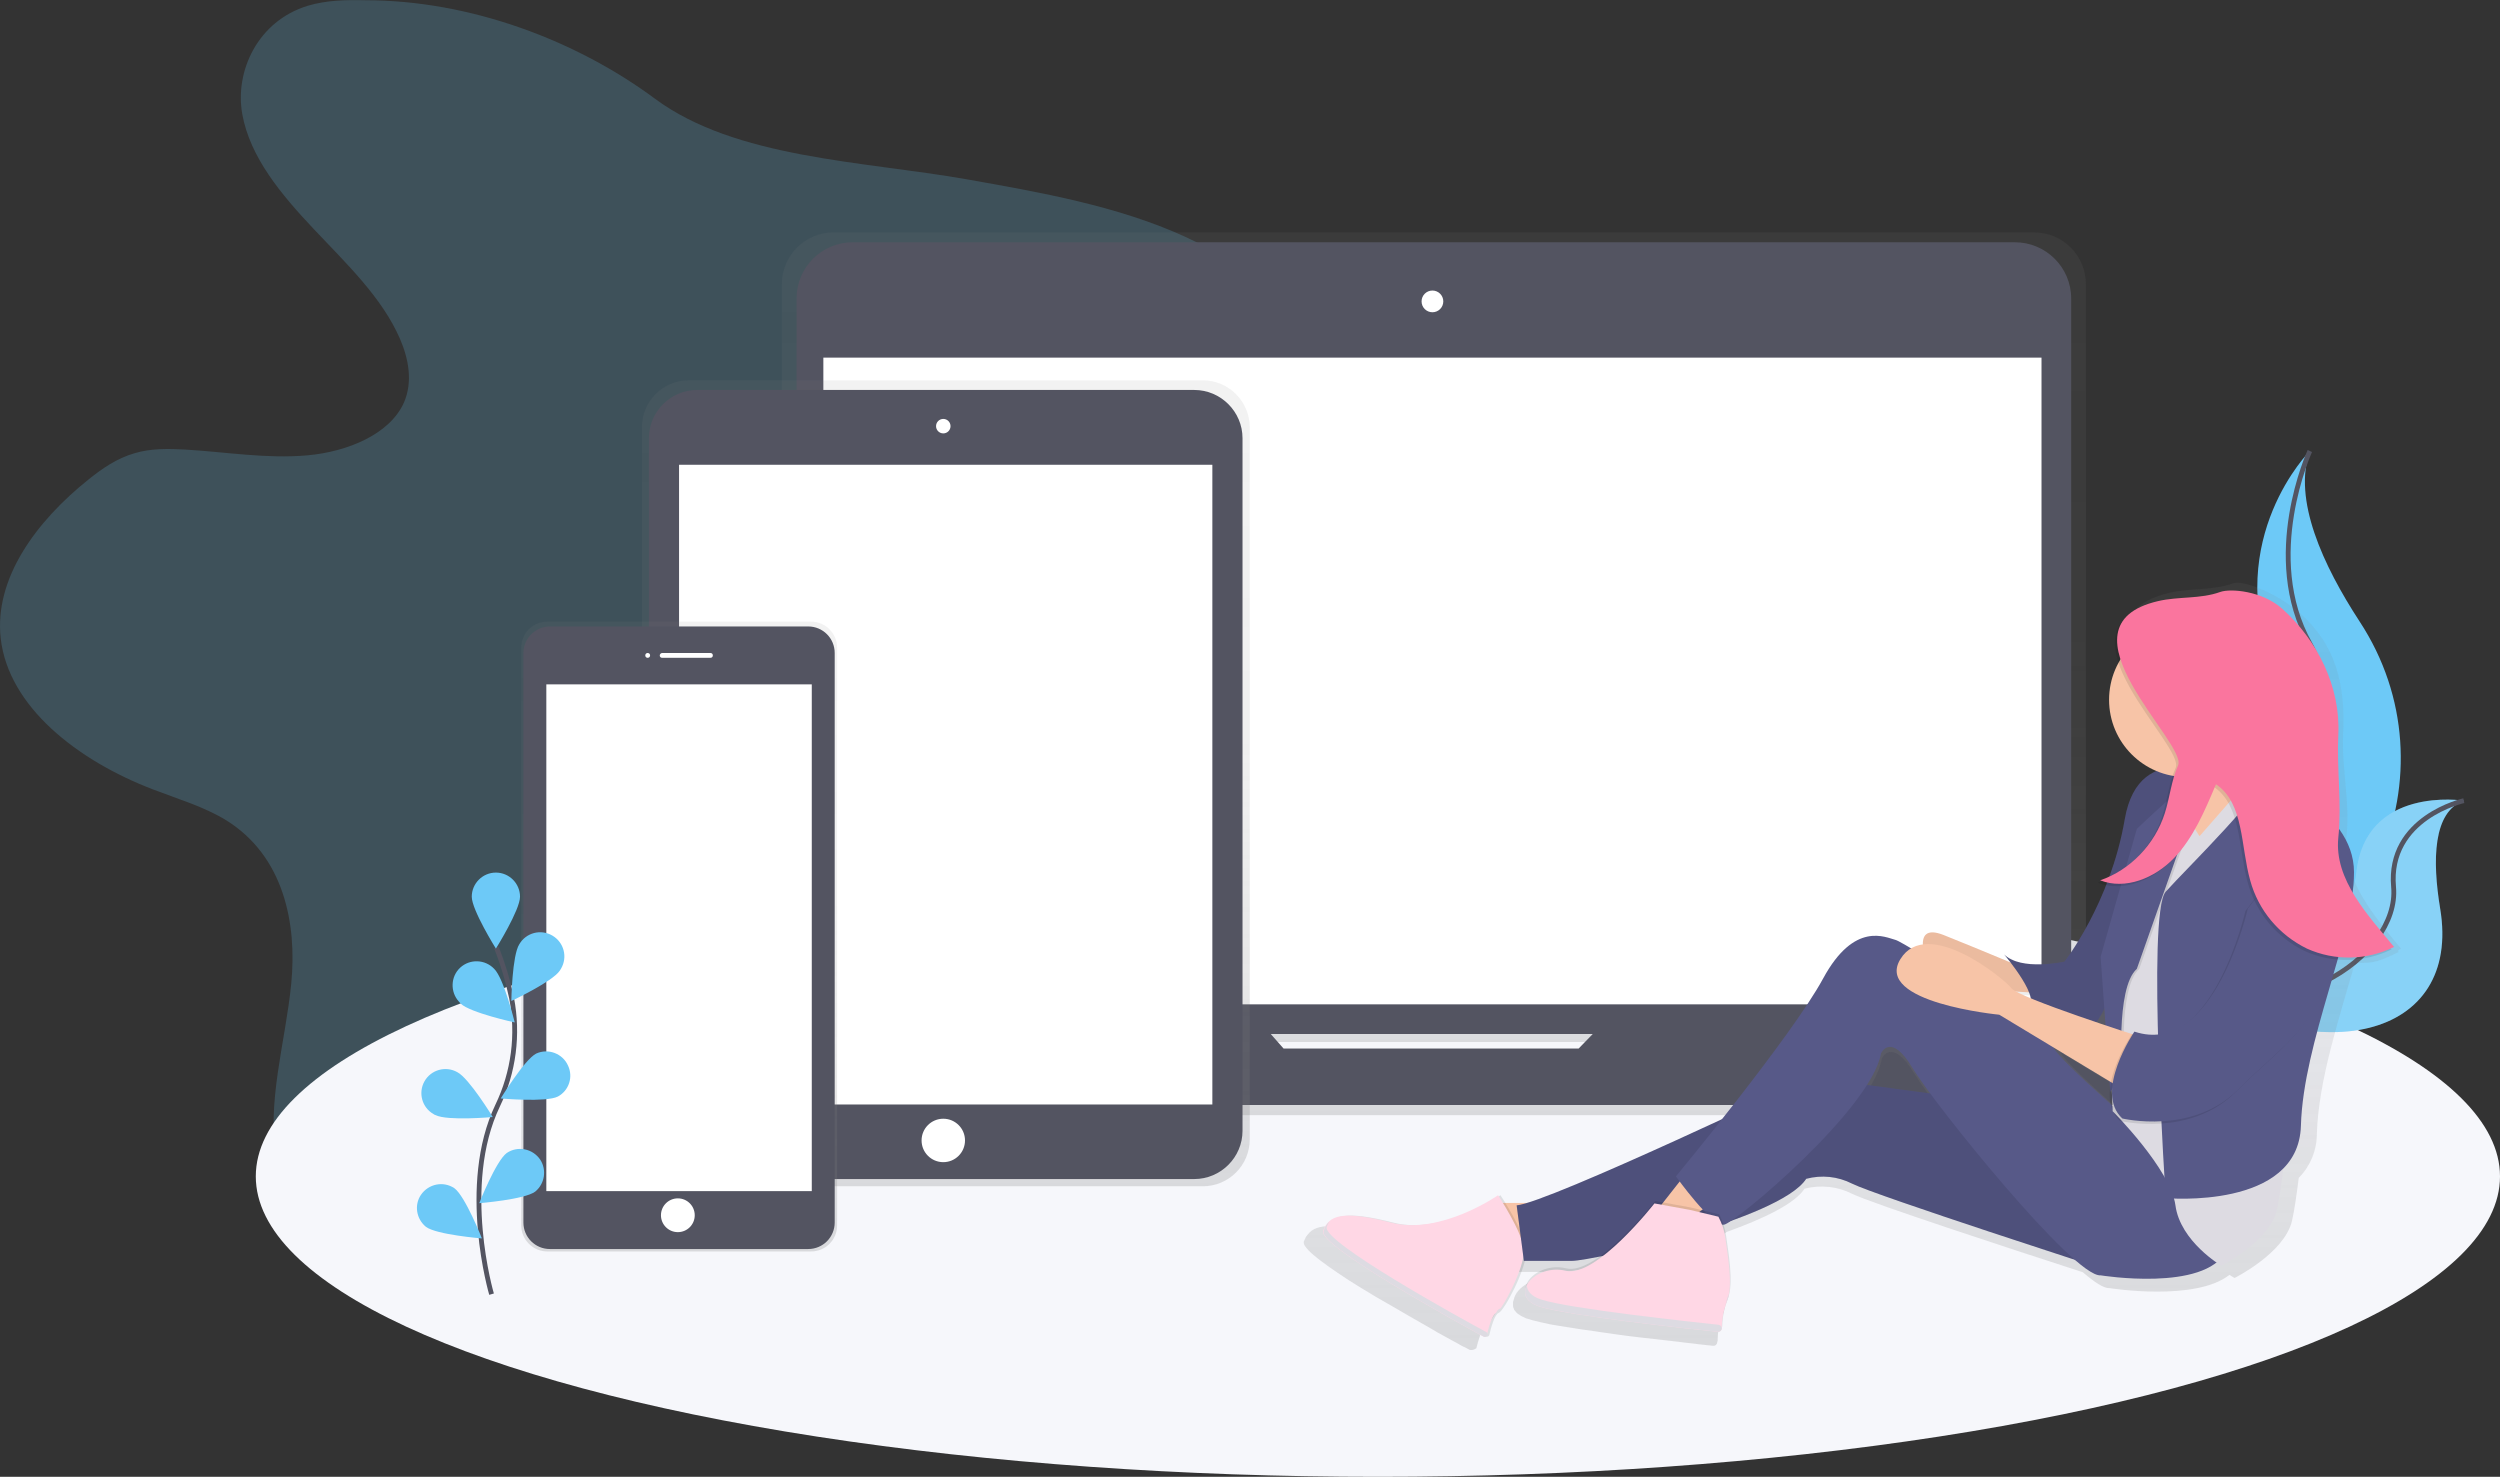 <?xml version="1.0" encoding="utf-8"?>
<!-- Generator: Adobe Illustrator 24.1.2, SVG Export Plug-In . SVG Version: 6.00 Build 0)  -->
<svg version="1.1" id="_x30_315a8ac-3017-4957-93c4-92e478eebb20"
	 xmlns="http://www.w3.org/2000/svg" xmlns:xlink="http://www.w3.org/1999/xlink" x="0px" y="0px" viewBox="0 0 1036 612"
	 style="enable-background:new 0 0 1036 612;" xml:space="preserve">
<rect x="0" y="0" width="1036" height="612" fill="#333333" stroke="none"/>
<style type="text/css">
	.st0{opacity:0.2;fill:#6DC9F7;enable-background:new    ;}
	.st1{fill:#F6F7FB;}
	.st2{fill:#6DC9F7;}
	.st3{fill:none;stroke:#535461;stroke-width:2;stroke-miterlimit:10;}
	.st4{opacity:0.2;fill:#F5F5F5;enable-background:new    ;}
	.st5{fill:url(#SVGID_1_);}
	.st6{fill:#535461;}
	.st7{fill:#FFFFFF;}
	.st8{fill:url(#SVGID_2_);}
	.st9{fill:url(#SVGID_3_);}
	.st10{fill:url(#SVGID_4_);}
	.st11{fill:#F7C4A7;}
	.st12{opacity:5.000000e-02;enable-background:new    ;}
	.st13{fill:#575988;}
	.st14{opacity:0.1;enable-background:new    ;}
	.st15{fill:#FFD7E5;}
	.st16{fill:#DDDBE2;}
	.st17{fill:#FA759E;}
</style>
<path class="st0" d="M151.4,0.1c-8.1-0.2-16.3,0-23.9,2.3c-20.6,6.3-30.3,27-27.1,44.9s16.2,33.4,29.7,47.7s28.2,28.3,35.6,45.3
	c3.7,8.5,5.4,18,1.7,26.5c-5.8,13.1-23.3,20.4-40.1,21.9s-33.6-1.4-50.5-2.4c-7.1-0.4-14.3-0.5-21,1.5c-7.3,2.1-13.4,6.3-19,10.8
	c-21.8,17.4-39.3,41.1-36.5,66c3.2,28.2,31.7,50.5,63,62.5c10.4,4,21.3,7.2,30.4,12.8c24,14.9,29.4,42.9,27,67.6s-10.5,49.5-6,73.9
	c5.3,28.5,28.9,54.2,60.7,66.3c28.4,10.7,63.8,10,89-5.1c12.3-7.4,21.5-17.6,29.6-28.2c12-15.7,21.9-32.8,29.5-51
	c3.5-8.5,6.8-17.6,15-23.5c5-3.6,11.5-5.7,17.9-7.2c19.3-4.8,39.7-6.1,59.2-10.3s39.1-12.2,49.7-26.3c15-20,8-45.6,8.1-69.1
	c0.1-53.7,39.1-101.7,53.5-154c4.7-17.1,6.5-36-4-51.3c-7.1-10.4-19.2-17.8-31.8-23.6c-27.8-12.7-59.4-18.3-90.5-23.8
	c-43.2-7.6-95.7-8.6-129.2-33.4C239.2,17,195.2,0.1,151.4,0.1z"/>
<ellipse class="st1" cx="571" cy="487.5" rx="465" ry="124.5"/>
<path class="st2" d="M957.2,186.9c0,0-35.8,35.8-15.6,89c20.2,53.2-34.7,141.6-34.7,141.6s0.6-0.1,1.7-0.3
	c73.6-13,110.2-97.2,69.2-159.7C962.6,234.2,950.1,207,957.2,186.9z"/>
<path class="st3" d="M957.2,186.9c0,0-20.2,43.9,0,79.8s3.5,136.4-50.3,150.8"/>
<path class="st2" d="M1021,331.8c0,0-40.9-6.5-44.6,30.1s-78.6,41.7-78.6,41.7l1.4,0.9c61.8,40.6,121,25.9,112-28
	C1007.9,356.5,1008.2,336.4,1021,331.8z"/>
<path class="st4" d="M1021,331.8c0,0-40.9-6.5-44.6,30.1s-78.6,41.7-78.6,41.7l1.4,0.9c61.8,40.6,121,25.9,112-28
	C1007.9,356.5,1008.2,336.4,1021,331.8z"/>
<path class="st3" d="M1021,331.8c0,0-31.7,7-29.1,35.8c2.6,28.8-47.1,63.4-94.1,36"/>
<linearGradient id="SVGID_1_" gradientUnits="userSpaceOnUse" x1="675.05" y1="8" x2="675.05" y2="373.72" gradientTransform="matrix(1 0 0 -1 -82 470)">
	<stop  offset="0" style="stop-color:#808080;stop-opacity:0.25"/>
	<stop  offset="0.54" style="stop-color:#808080;stop-opacity:0.12"/>
	<stop  offset="1" style="stop-color:#808080;stop-opacity:0.1"/>
</linearGradient>
<path class="st5" d="M926.4,419.9h-64.2c1.5-3,2.2-6.2,2.2-9.6V117.8c0-11.9-9.6-21.5-21.5-21.5l0,0H345.5
	c-11.9,0-21.5,9.6-21.5,21.5c0,0,0,0,0,0v292.6c0,3.3,0.8,6.6,2.2,9.6h-66.5c-3.1,0-5.7,2.5-5.7,5.7l0,0v4.6
	c0,17.6,14.3,31.8,31.8,31.8h614.4c17.6,0,31.8-14.2,31.8-31.8l0,0v-4.6C932,422.5,929.5,419.9,926.4,419.9z M530.5,438.1l-5.5-6.3
	h136.7l-6.1,6.3L530.5,438.1z"/>
<path class="st6" d="M353.4,100.4H835c12.8,0,23.3,10.4,23.3,23.3v281.5c0,12.8-10.4,23.3-23.3,23.3H353.4
	c-12.8,0-23.3-10.4-23.3-23.3V123.7C330.1,110.8,340.5,100.4,353.4,100.4z"/>
<rect x="341.2" y="148.2" class="st7" width="504.8" height="268"/>
<circle class="st7" cx="593.6" cy="124.9" r="4.5"/>
<path class="st6" d="M671.5,416.7l-17.3,17.8H531.9l-15.7-17.8H267.3c-3.1,0-5.6,2.5-5.6,5.6v4.5c0,17.2,13.9,31.1,31.1,31.1h600.5
	c17.2,0,31.1-13.9,31.1-31.1v-4.5c0-3.1-2.5-5.6-5.6-5.6L671.5,416.7z"/>
<linearGradient id="SVGID_2_" gradientUnits="userSpaceOnUse" x1="473.945" y1="-21.61" x2="473.945" y2="312.35" gradientTransform="matrix(1 0 0 -1 -82 470)">
	<stop  offset="0" style="stop-color:#808080;stop-opacity:0.25"/>
	<stop  offset="0.54" style="stop-color:#808080;stop-opacity:0.12"/>
	<stop  offset="1" style="stop-color:#808080;stop-opacity:0.1"/>
</linearGradient>
<path class="st8" d="M498.4,157.6H285.5c-10.8,0-19.5,8.7-19.5,19.5v295c0,10.8,8.8,19.5,19.5,19.5h212.9c10.8,0,19.5-8.7,19.5-19.5
	v-295C517.9,166.4,509.2,157.6,498.4,157.6z"/>
<path class="st6" d="M288.9,161.6h206c11,0,20,9,20,20v287c0,11-9,20-20,20h-206c-11,0-20-9-20-20v-287
	C268.9,170.6,277.9,161.6,288.9,161.6z"/>
<rect x="281.4" y="192.6" class="st7" width="221" height="265.1"/>
<circle class="st7" cx="390.9" cy="176.6" r="3"/>
<circle class="st7" cx="390.9" cy="472.6" r="9"/>
<linearGradient id="SVGID_3_" gradientUnits="userSpaceOnUse" x1="363.445" y1="-48.65" x2="363.445" y2="212.35" gradientTransform="matrix(1 0 0 -1 -82 470)">
	<stop  offset="0" style="stop-color:#808080;stop-opacity:0.25"/>
	<stop  offset="0.54" style="stop-color:#808080;stop-opacity:0.12"/>
	<stop  offset="1" style="stop-color:#808080;stop-opacity:0.1"/>
</linearGradient>
<path class="st9" d="M336.1,257.6H226.8c-6,0-10.8,4.8-10.8,10.8v0v239.4c0,6,4.9,10.8,10.8,10.8l0,0h109.3c6,0,10.8-4.8,10.8-10.8
	l0,0V268.4C346.9,262.5,342.1,257.6,336.1,257.6L336.1,257.6z"/>
<path class="st6" d="M227.9,259.6h107c6.1,0,11,4.9,11,11v236c0,6.1-4.9,11-11,11h-107c-6.1,0-11-4.9-11-11v-236
	C216.9,264.6,221.9,259.6,227.9,259.6z"/>
<rect x="226.4" y="283.6" class="st7" width="110" height="210"/>
<circle class="st7" cx="268.4" cy="271.6" r="1"/>
<path class="st7" d="M274.4,270.6h20c0.6,0,1,0.4,1,1l0,0c0,0.6-0.4,1-1,1h-20c-0.6,0-1-0.4-1-1l0,0
	C273.4,271.1,273.9,270.6,274.4,270.6z"/>
<circle class="st7" cx="280.9" cy="503.6" r="7"/>
<path class="st3" d="M203.7,536.3c0,0-13.3-45,2.5-78.1c6.7-13.9,8.7-29.5,5.8-44.6c-1.5-7.2-3.6-14.2-6.3-20.9"/>
<path class="st2" d="M215.5,371.6c0,5.5-10,21.5-10,21.5s-10-16-10-21.5c0-5.5,4.5-10,10-10S215.5,366.1,215.5,371.6z"/>
<path class="st2" d="M232,402.2c-3,4.6-20.1,12.6-20.1,12.6s0.3-18.9,3.3-23.5c2.8-4.8,8.9-6.4,13.7-3.6s6.4,8.9,3.6,13.7
	C232.3,401.7,232.2,401.9,232,402.2z"/>
<path class="st2" d="M231.2,454.4c-4.9,2.5-23.7,0.8-23.7,0.8s9.8-16.1,14.7-18.6c5-2.3,11,0,13.2,5
	C237.6,446.3,235.8,451.9,231.2,454.4L231.2,454.4z"/>
<path class="st2" d="M221.8,493.8c-4.4,3.3-23.2,4.8-23.2,4.8s6.9-17.5,11.4-20.8c4.6-3.1,10.8-1.8,13.9,2.8
	C226.6,484.8,225.8,490.5,221.8,493.8z"/>
<path class="st2" d="M190.9,415.9c4,3.8,22.4,7.8,22.4,7.8s-4.5-18.3-8.5-22.2c-3.8-4-10.1-4.2-14.1-0.5s-4.2,10.1-0.5,14.1
	C190.5,415.5,190.7,415.7,190.9,415.9L190.9,415.9z"/>
<path class="st2" d="M180.5,462.1c4.9,2.5,23.7,0.8,23.7,0.8s-9.8-16.1-14.7-18.6c-4.8-2.7-10.9-1-13.6,3.8
	c-2.7,4.8-1,10.9,3.8,13.6C179.9,461.9,180.2,462,180.5,462.1L180.5,462.1z"/>
<path class="st2" d="M176.5,508.4c4.4,3.3,23.2,4.8,23.2,4.8s-6.9-17.5-11.4-20.8c-4.6-3.1-10.8-1.8-13.9,2.8
	C171.6,499.4,172.5,505.1,176.5,508.4z"/>
<linearGradient id="SVGID_4_" gradientUnits="userSpaceOnUse" x1="849.669" y1="-89.576" x2="849.669" y2="228.493" gradientTransform="matrix(1 0 0 -1 -82 470)">
	<stop  offset="0" style="stop-color:#808080;stop-opacity:0.25"/>
	<stop  offset="0.54" style="stop-color:#808080;stop-opacity:0.12"/>
	<stop  offset="1" style="stop-color:#808080;stop-opacity:0.1"/>
</linearGradient>
<path class="st10" d="M995,393.1c-11.1-13.4-24.5-28.9-22.6-46.7c1.5-14.5-2.1-27.9-1.4-42.4c1-20.6-3.1-36.8-18-50
	c-8.7-7.7-23.2-13.8-27.5-12.3c-8.6,3.1-17.9,1.9-26.7,4c-6.7,1.6-11.1,4-13.9,7c-5.5,5-5.6,12-3.1,19.5
	c-8.7,15.9-2.8,35.9,13.1,44.6c1,0.6,2.1,1.1,3.1,1.5c-6.2,2.6-11.5,8.5-13.6,20.6c-1.4,8.3-3.6,16.4-6.5,24.3
	c-1.3,0.6-2.6,1.1-4,1.6c0.3,0.1,0.6,0.2,0.9,0.3c-0.7,0.3-1.3,0.5-2,0.7c1.2,0.5,2.4,0.8,3.7,1.1c-8,20.2-18,32.7-18,32.7
	s-18.7,4.1-25.9-3.1c0,0,1.2,1.4,2.8,3.5c-7.1-2.9-18.7-7.7-28.7-11.7c-7.2-2.9-9.1,0-9,4c-1.8,0.2-3.5,0.8-5,1.7
	c-2.1-1.4-4.4-2.6-6.7-3.6c-4.1-1-17.6-8.2-31.1,16.5c-7.8,14.4-27.9,40.6-43.4,60c-30,13.8-69.2,31.3-83.7,35.7h-9.3
	c-1.2-2-2.1-3.3-2.1-3.3l-0.7,0.5l-0.3-0.5c0,0-18.3,12.7-36.9,12.8c-2.6,0-5.3-0.4-7.8-1c-8.5-2.2-14.6-3.1-18.9-3
	c-5.1-0.1-8,1.1-9.8,3.4l0,0c-0.2,0.3-0.5,0.6-0.7,0.9l0,0c-0.2,0.3-0.4,0.7-0.5,1l0,0c-0.2,0.4-0.3,0.7-0.5,1.1
	c-0.1,0.7,0.1,1.4,0.6,2c0.2,0.3,0.5,0.7,0.8,1l0.5,0.6c2.3,2.4,6.6,5.6,11.9,9.2c1.5,1,3.2,2.1,4.8,3.2l3.2,2l2.9,1.8l1.2,0.7
	l1.3,0.8l2.3,1.4l1.4,0.8l2.6,1.5l2.1,1.2c5.4,3.2,10.9,6.3,15.8,9.1l3.4,2l0.3,0.2l2.2,1.2l3.8,2.1l2.6,1.4l1.2,0.7l1.3,0.7
	l0.3,0.1l2.3,1.2c0.9,0.2,1.9-0.1,2.7-0.7c0.7-2.8,2.3-8.8,4-9.3s9.2-13.5,11.3-22.3h20.2c4-0.3,7.9-0.9,11.8-1.8
	c-5.2,3.7-10.4,6.1-14.4,5.1c-8.5-2.1-16.5,3.1-17.4,8.2c0,0.1-0.1,0.2-0.1,0.3s0,0.2-0.1,0.3s-0.1,0.3-0.1,0.4s0,0.2,0,0.3
	s0,0.3,0,0.4s0,0.2,0,0.3s0,0.3,0,0.4s0,0.2,0,0.3s0.1,0.3,0.1,0.4s0,0.2,0.1,0.3c0.1,0.2,0.1,0.4,0.2,0.5l0,0.1
	c0.1,0.2,0.2,0.4,0.4,0.6l0.2,0.2c0.1,0.1,0.2,0.3,0.3,0.4l0.2,0.2c0.1,0.1,0.3,0.2,0.4,0.4l0.3,0.2l0.5,0.3l0.3,0.2l0.5,0.3
	l0.4,0.2l0.7,0.3l0.3,0.2c0.4,0.2,0.7,0.3,1.2,0.4c0.7,0.2,1.4,0.4,2.3,0.7l0.9,0.2l1.3,0.3l0.7,0.2c0.9,0.2,1.8,0.4,2.8,0.6
	l1.3,0.3l1.1,0.2l2.5,0.4c1.6,0.3,3.2,0.5,5,0.8l4.4,0.7l5.7,0.8l1.3,0.2l2,0.3l2.9,0.4l2,0.3l0,0l5.2,0.7l1.6,0.2l3.3,0.4
	c4.3,0.5,8.5,1,12.3,1.4l4.4,0.5l2.2,0.3l1,0.1l2.7,0.3l1.5,0.2l1.8,0.2l2.6,0.3h0.3l1.7,0.2l0,0c0.8,0.1,1.6-0.5,1.7-1.3
	c0,0,0-0.1,0-0.1l0,0l0,0c0,0,0-0.1,0-0.2c0.2-0.2,0.2-0.5,0.2-0.8c0-2.5,0.4-4.9,0.9-7.3c0.1-0.4,0.2-0.8,0.4-1.3l0.2-0.5
	c0.2-0.5,0.4-1,0.6-1.5c0.2-0.4,0.3-0.8,0.4-1.1c0-0.1,0.1-0.2,0.1-0.4s0.1-0.4,0.1-0.6c2.1-7.1-0.4-20.4-1.2-25.6
	c-0.2-1.7-0.6-3.3-1.1-4.9c0.1,0,0.3,0,0.4,0c1.1-0.4,2.1-0.9,3-1.6c15.3-5.5,28.2-11.7,32.2-17.9c6.6-1.7,13.6-1,19.7,2.1
	c7.9,3.9,67.8,23.5,95.6,32.5c5,4.3,8.9,6.8,11.1,6.6c0,0,35.5,5.7,49.7-5.5c1.3,0.9,2.1,1.3,2.1,1.3s20.7-10.3,23.8-23.7
	c1-4.3,1.9-10.7,2.8-17.8c4.8-4.8,7.5-11.4,7.5-18.2c0.7-22.5,9.4-48.2,15.8-71c7.8,0.6,10.9-0.9,18.1-4.4l-0.3-0.4
	C994.1,393.5,994.6,393.3,995,393.1z M876.2,426.8l-4-1.3c1.3-1.8,2.5-3.7,3.5-5.7L876.2,426.8z M853.9,436.2l24,14.4l0.2,2.9
	c-0.3,2.2-0.2,4.5,0.2,6.7C867.8,450.9,855.4,439.5,853.9,436.2L853.9,436.2z M844.1,415.2c-2.6-1.1-4.8-2.1-6.3-2.9
	c2,0.1,3.9,0.3,5.6,0.3C843.7,413.5,844,414.4,844.1,415.2L844.1,415.2z M779.8,438.7c0,0,4.1-9.3,13.5,6.2c1.5,2.4,4.1,6.2,7.7,11
	l-27.2-3.6C777,447.2,779.2,442.6,779.8,438.7L779.8,438.7z"/>
<path class="st11" d="M839.5,401.5c0,0-19-8-34-14s-6,14-6,14s25,7,25,8s21,2,21,2L839.5,401.5z"/>
<path class="st12" d="M839.5,401.5c0,0-19-8-34-14s-6,14-6,14s25,7,25,8s21,2,21,2L839.5,401.5z"/>
<path class="st13" d="M920.5,322.5c0,0-34-18-40,17s-25,59-25,59s-18,4-25-3c0,0,17,20,9,22c0,0,18,13,26,9s14-31,17-38
	S896.5,320.5,920.5,322.5z"/>
<path class="st14" d="M920.5,322.5c0,0-34-18-40,17s-25,59-25,59s-18,4-25-3c0,0,17,20,9,22c0,0,18,13,26,9s14-31,17-38
	S896.5,320.5,920.5,322.5z"/>
<path class="st11" d="M901.5,310.5c0,0,21,24,22,44s24-21,26-22s-20-35-22-46S901.5,310.5,901.5,310.5z"/>
<polygon class="st11" points="916,320.8 902.8,332.8 909,358 926,342 924,326 "/>
<polygon class="st11" points="639.5,498.5 616.5,498.5 625.5,520.5 647.5,514.5 "/>
<path class="st14" d="M621.8,495.3c0,0-23.8,16.6-44.2,11.4s-25.9-3.2-28.3,3.4c-2.2,6.1,56.8,38.5,66.3,43.7
	c0.5,0.3,1.2,0.1,1.5-0.4c0-0.1,0.1-0.2,0.1-0.3c0.6-2.7,2.2-8.5,3.8-9c2.2-0.6,12-19,11.5-26.2S621.8,495.3,621.8,495.3z"/>
<path class="st15" d="M620.8,495.3c0,0-23.8,16.6-44.2,11.4s-25.9-3.2-28.3,3.4c-2.2,6.1,56.8,38.5,66.3,43.7
	c0.5,0.3,1.2,0.1,1.5-0.4c0-0.1,0.1-0.2,0.1-0.3c0.6-2.7,2.2-8.5,3.8-9c2.2-0.6,12-19,11.5-26.2S620.8,495.3,620.8,495.3z"/>
<path class="st13" d="M817.5,455.5l-67-9c0,0-109,52-122,53l3,23h20c8,0,86-17,97-34c6.4-1.7,13.1-1,19,2c10,5,106,36,106,36
	L817.5,455.5z"/>
<path class="st14" d="M817.5,455.5l-67-9c0,0-109,52-122,53l3,23h20c8,0,86-17,97-34c6.4-1.7,13.1-1,19,2c10,5,106,36,106,36
	L817.5,455.5z"/>
<polygon class="st11" points="698.5,486.5 687.5,500.5 698.5,506.5 714.5,494.5 "/>
<path class="st13" d="M889.5,470.5c0,0-36-30.8-38.5-36.4s-61.5-43.6-65.5-44.6s-17-8-30,16s-61,82-61,82s15,21,20,20s61-48,65-71
	c0,0,4-9,13,6s67,87,78,86c0,0,43,7,52-10S889.5,470.5,889.5,470.5z"/>
<path class="st16" d="M910,324c0,0-12.5,5.5-13.5,28.5s-23,62-23,62l2,46c0,0,24,24,26,39s19,25,19,25s20-10,23-23s5-45,10-57
	s2-87,2-87l-15-26l-8-9l-21,24C911.5,346.5,900,331,910,324z"/>
<path class="st14" d="M880.5,445.5c0,0-3-36,6-44l18-51c0,0,6.5-24.5,5.5-26.5s-23.5,19.5-23.5,19.5l-15,53l4,56L880.5,445.5z"/>
<path class="st13" d="M879.5,445.5c0,0-3-36,6-44l18-51c0,0,7-25,6-27s-24,20-24,20l-15,53l4,56L879.5,445.5z"/>
<path class="st11" d="M886.5,429.5c0,0-50-16-53-20s-35-30-46-12s41,23,41,23l53,32L886.5,429.5z"/>
<path class="st14" d="M700.7,500.4l-14.8-2.7c0,0-24.2,31-36.9,27.9s-24.3,10.4-10.9,14.8c12,3.9,64.1,9.5,74,10.5
	c0.8,0.1,1.5-0.5,1.6-1.3c0,0,0-0.1,0-0.1c0.1-3.9,0.9-7.7,2.3-11.3c2.7-6.5,0-20.6-0.7-26c-0.4-3.2-1.4-6.2-2.9-9L700.7,500.4z"/>
<path class="st15" d="M700.4,501.4l-14.8-2.7c0,0-24.2,31-36.8,27.9s-24.3,10.4-10.9,14.8c12,3.9,64.1,9.5,74,10.5
	c0.8,0.1,1.5-0.5,1.6-1.3c0,0,0-0.1,0-0.1c0-3.9,0.8-7.7,2.2-11.3c2.7-6.5,0-20.6-0.7-26c-0.4-3.2-1.4-6.2-2.9-9L700.4,501.4z"/>
<circle class="st14" cx="909" cy="290" r="32"/>
<circle class="st11" cx="906" cy="290" r="32"/>
<path class="st13" d="M937.5,321.5c0,0,38,13,38,40s-21,70-22,105s-56,30-56,30s-8-118,0-127S941.5,325.5,937.5,321.5z"/>
<path class="st14" d="M930.5,377.5c0,0-14,62-47,51c0,0-17,25-5,36c0,0,29,7,48-12s33-26,36-49s5-55-5-52S930.5,377.5,930.5,377.5z"
	/>
<path class="st13" d="M931.5,376.5c0,0-14,62-47,51c0,0-17,25-5,36c0,0,29,7,48-12s33-26,36-49s5-55-5-52S931.5,376.5,931.5,376.5z"
	/>
<path class="st16" d="M716.5,536c0,0.1-0.1,0.2-0.1,0.3c-0.7,1.7-1.2,3.5-1.6,5.3c0.2-0.8,0.5-1.6,0.8-2.4
	C716.1,538.2,716.4,537.1,716.5,536z"/>
<path class="st16" d="M638.6,538.5c-4.1-1.3-5.8-3.6-5.9-5.9c-1.7,3.3-0.6,6.9,5.2,8.8c12,3.9,64.1,9.5,74,10.5
	c0.8,0.1,1.5-0.5,1.6-1.3c0,0,0-0.1,0-0.1l0,0c0-0.8-0.6-1.4-1.3-1.5C701.3,547.8,650.5,542.4,638.6,538.5z"/>
<path class="st16" d="M549.8,508.4c0.3-0.7,0.6-1.4,1-2.1c-1.1,1.1-1.9,2.4-2.3,3.9c-2.2,6.1,56.8,38.5,66.3,43.7
	c0.5,0.3,1.2,0.1,1.5-0.4c0-0.1,0.1-0.2,0.1-0.3l0,0c0.1-0.5-0.1-1-0.5-1.2C605.3,546.3,547.6,514.5,549.8,508.4z"/>
<path class="st16" d="M621.4,542.4c-0.5,0.1-1,0.8-1.5,1.8l0.2-0.1c0.4-0.1,1.2-1,2.1-2.3C622,542.1,621.7,542.3,621.4,542.4z"/>
<path class="st14" d="M901.6,318.2c-2.8,6.2-3.4,13.2-5.5,19.8c-4.1,12.9-14.4,23.6-26.8,27.8c10.4,4.1,22.7-0.9,30.7-9.3
	s12.7-19.6,17.3-30.5c11.7,7.8,10.2,25.9,14.2,39.9c3.4,12.4,12,22.6,23.5,28.2c11.5,5.2,24.8,4.9,36.1-0.7
	c-10.7-13-25.9-30.9-24.1-48.3c1.5-14.1-8.6-24.8-7.9-38.9c1-20-6.7-30.2-21-43c-8.4-7.5,4.8-18.1-6-15c-4.3,1.2-8.7-3.3-12.9-1.8
	c-8.3,3-17.3,1.8-25.8,3.8C849.1,260.4,905.7,309.1,901.6,318.2z"/>
<path class="st17" d="M902.6,317.2c-2.8,6.2-3.4,13.2-5.5,19.8c-4.1,12.9-14.4,23.6-26.8,27.8c10.4,4.1,22.7-0.9,30.7-9.3
	s12.7-19.6,17.3-30.5c11.7,7.8,10.2,25.9,14.2,39.9c3.4,12.4,12,22.6,23.5,28.2c11.5,5.2,24.8,4.9,36.1-0.7
	c-10.7-13-24.9-27.9-23.1-45.3c1.5-14.1-0.7-28.5,0-42.6c1-20-8.8-39.3-23.2-52.2c-8.4-7.5-21.5-8.5-25.7-7
	c-8.3,3-17.3,1.8-25.8,3.8C850.1,259.4,906.7,308.1,902.6,317.2z"/>
</svg>
